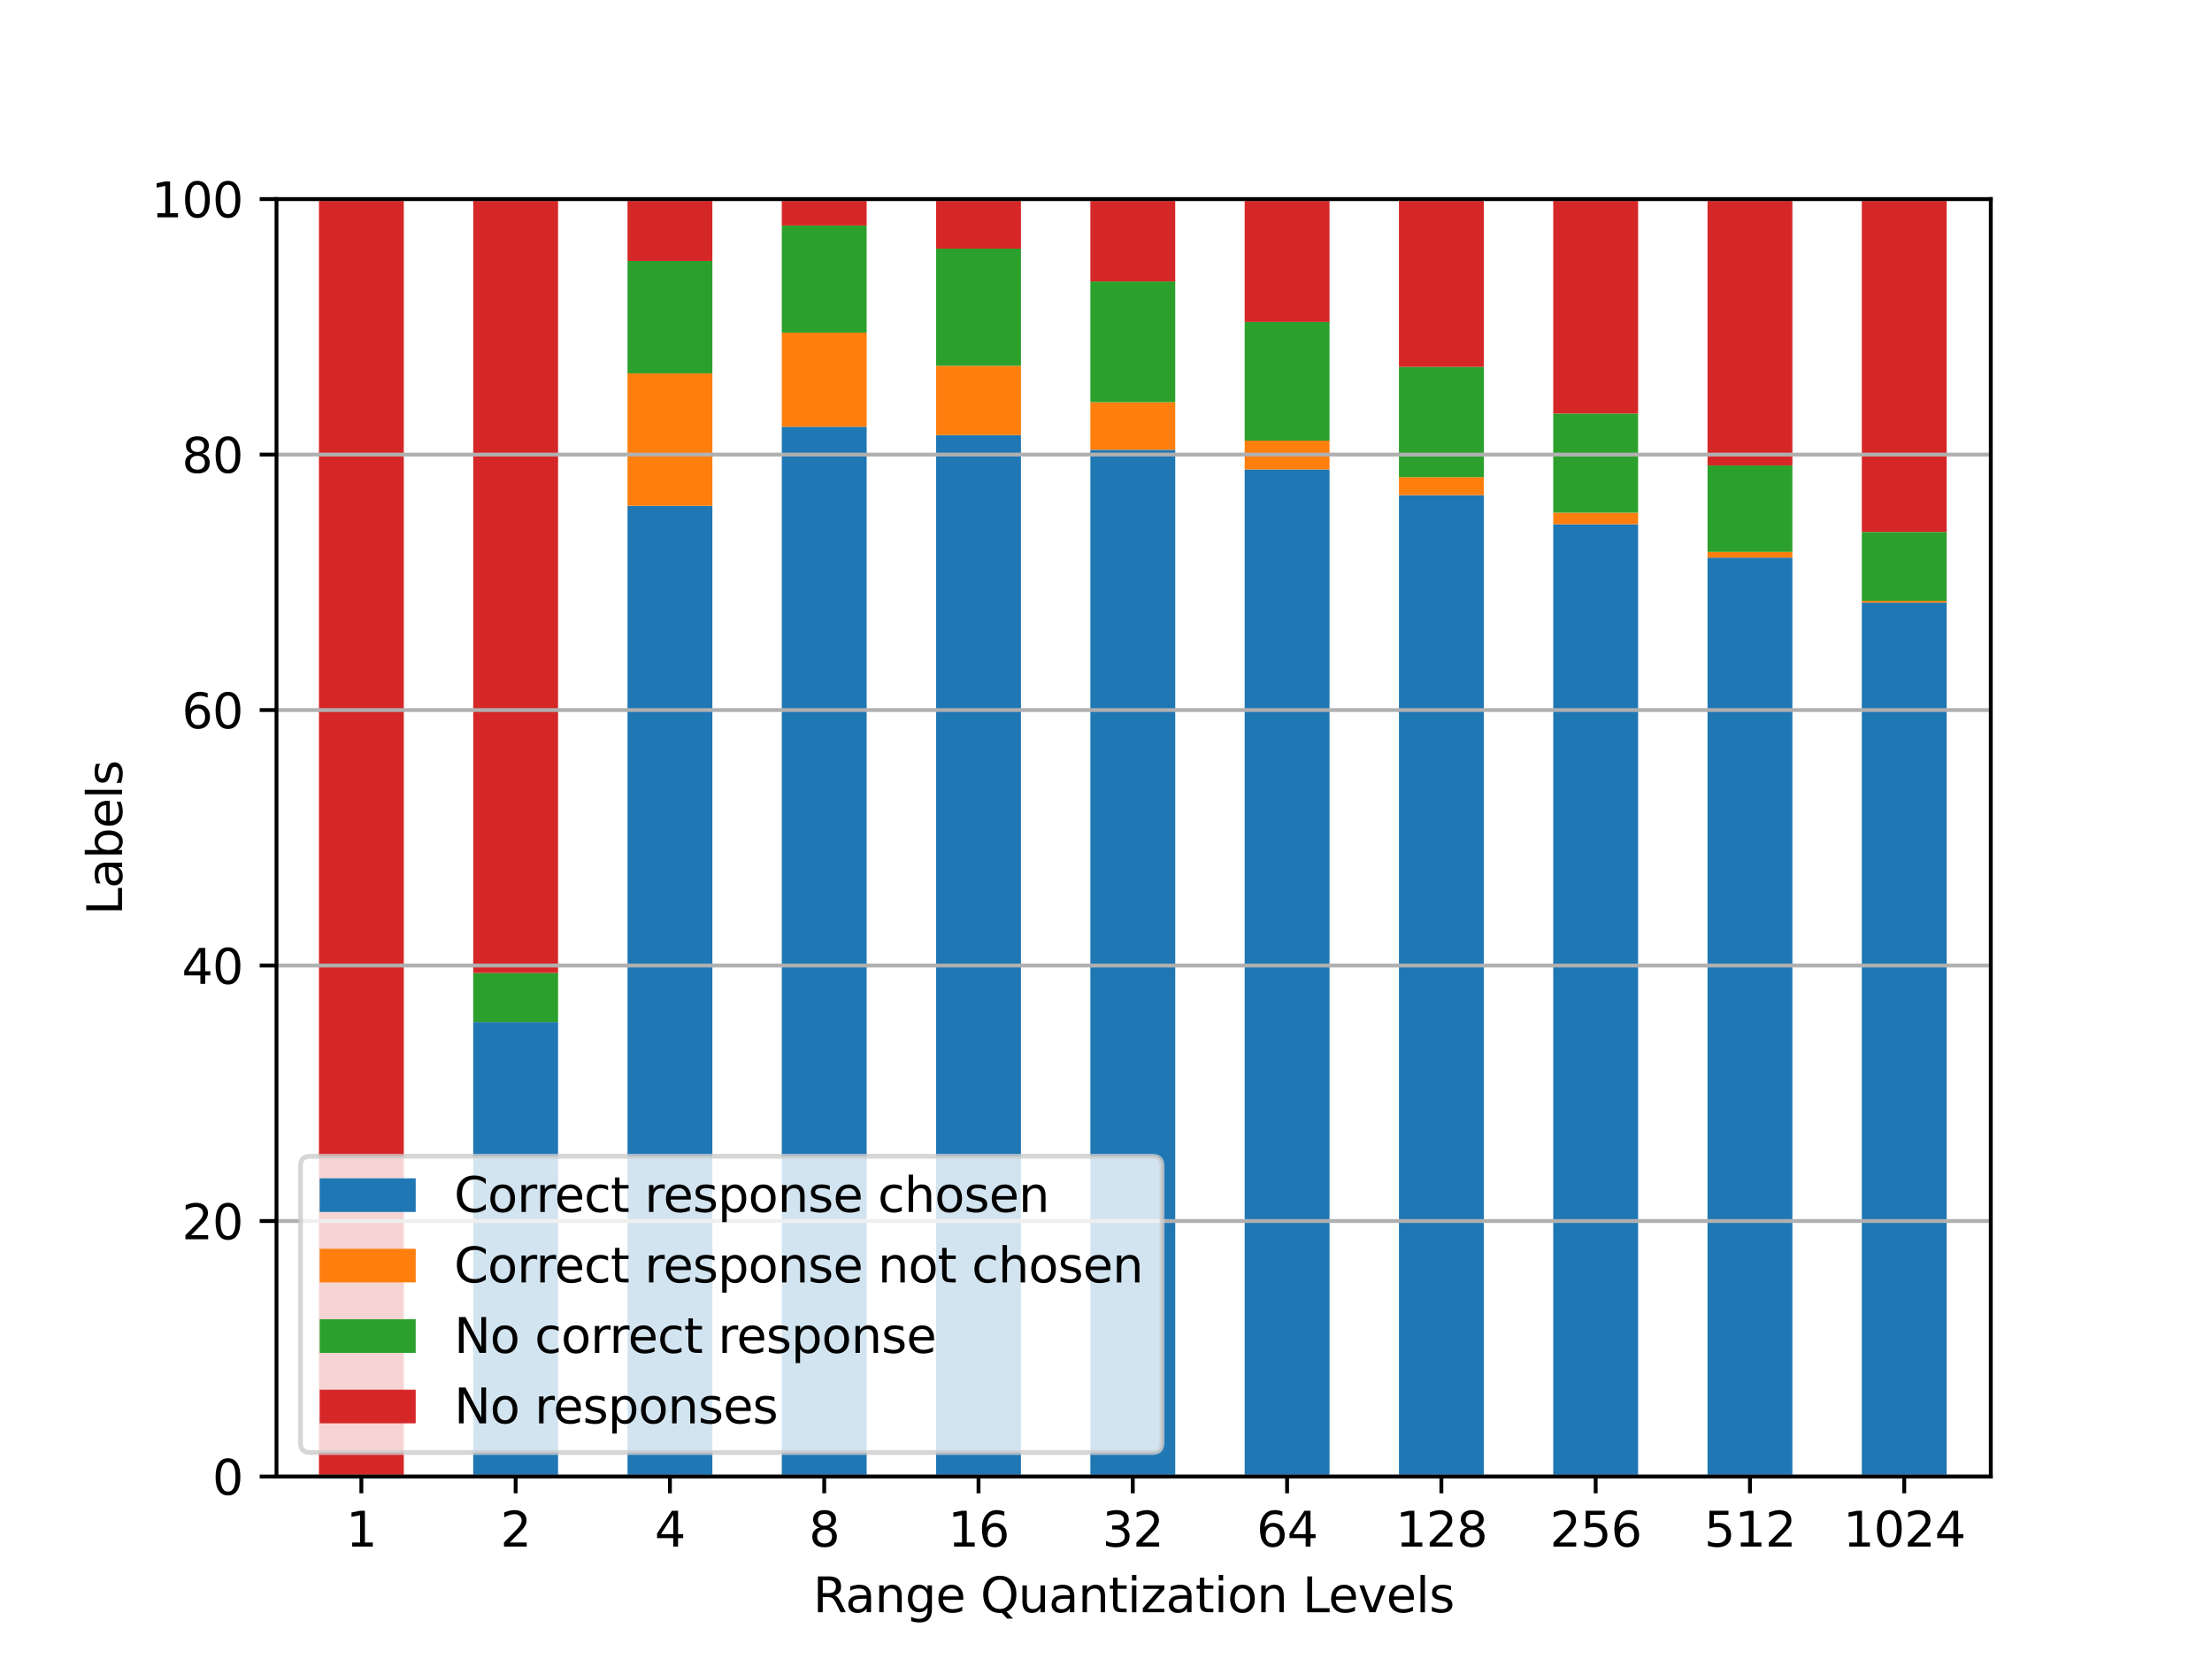 <?xml version="1.0" encoding="utf-8" standalone="no"?>
<!DOCTYPE svg PUBLIC "-//W3C//DTD SVG 1.1//EN"
  "http://www.w3.org/Graphics/SVG/1.1/DTD/svg11.dtd">
<svg xmlns:xlink="http://www.w3.org/1999/xlink" width="460.8pt" height="345.6pt" viewBox="0 0 460.8 345.6" xmlns="http://www.w3.org/2000/svg" version="1.1">
 <defs>
  <style type="text/css">*{stroke-linejoin: round; stroke-linecap: butt}</style>
 </defs>
 <g id="figure_1">
  <g id="patch_1">
   <path d="M 0 345.6 
L 460.8 345.6 
L 460.8 0 
L 0 0 
z
" style="fill: #ffffff"/>
  </g>
  <g id="axes_1">
   <g id="patch_2">
    <path d="M 57.6 307.584 
L 414.72 307.584 
L 414.72 41.472 
L 57.6 41.472 
z
" style="fill: #ffffff"/>
   </g>
   <g id="patch_3">
    <path d="M 66.439 307.584 
L 84.116 307.584 
L 84.116 307.584 
L 66.439 307.584 
z
" clip-path="url(#p91254539ba)" style="fill: #1f77b4"/>
   </g>
   <g id="patch_4">
    <path d="M 98.58 307.584 
L 116.258 307.584 
L 116.258 212.916 
L 98.58 212.916 
z
" clip-path="url(#p91254539ba)" style="fill: #1f77b4"/>
   </g>
   <g id="patch_5">
    <path d="M 130.721 307.584 
L 148.399 307.584 
L 148.399 105.377 
L 130.721 105.377 
z
" clip-path="url(#p91254539ba)" style="fill: #1f77b4"/>
   </g>
   <g id="patch_6">
    <path d="M 162.862 307.584 
L 180.54 307.584 
L 180.54 88.9 
L 162.862 88.9 
z
" clip-path="url(#p91254539ba)" style="fill: #1f77b4"/>
   </g>
   <g id="patch_7">
    <path d="M 195.003 307.584 
L 212.681 307.584 
L 212.681 90.64 
L 195.003 90.64 
z
" clip-path="url(#p91254539ba)" style="fill: #1f77b4"/>
   </g>
   <g id="patch_8">
    <path d="M 227.144 307.584 
L 244.822 307.584 
L 244.822 93.702 
L 227.144 93.702 
z
" clip-path="url(#p91254539ba)" style="fill: #1f77b4"/>
   </g>
   <g id="patch_9">
    <path d="M 259.286 307.584 
L 276.963 307.584 
L 276.963 97.797 
L 259.286 97.797 
z
" clip-path="url(#p91254539ba)" style="fill: #1f77b4"/>
   </g>
   <g id="patch_10">
    <path d="M 291.427 307.584 
L 309.104 307.584 
L 309.104 103.145 
L 291.427 103.145 
z
" clip-path="url(#p91254539ba)" style="fill: #1f77b4"/>
   </g>
   <g id="patch_11">
    <path d="M 323.568 307.584 
L 341.245 307.584 
L 341.245 109.209 
L 323.568 109.209 
z
" clip-path="url(#p91254539ba)" style="fill: #1f77b4"/>
   </g>
   <g id="patch_12">
    <path d="M 355.709 307.584 
L 373.387 307.584 
L 373.387 116.164 
L 355.709 116.164 
z
" clip-path="url(#p91254539ba)" style="fill: #1f77b4"/>
   </g>
   <g id="patch_13">
    <path d="M 387.85 307.584 
L 405.528 307.584 
L 405.528 125.545 
L 387.85 125.545 
z
" clip-path="url(#p91254539ba)" style="fill: #1f77b4"/>
   </g>
   <g id="patch_14">
    <path d="M 66.439 307.584 
L 84.116 307.584 
L 84.116 307.584 
L 66.439 307.584 
z
" clip-path="url(#p91254539ba)" style="fill: #ff7f0e"/>
   </g>
   <g id="patch_15">
    <path d="M 98.58 212.916 
L 116.258 212.916 
L 116.258 212.91 
L 98.58 212.91 
z
" clip-path="url(#p91254539ba)" style="fill: #ff7f0e"/>
   </g>
   <g id="patch_16">
    <path d="M 130.721 105.377 
L 148.399 105.377 
L 148.399 77.771 
L 130.721 77.771 
z
" clip-path="url(#p91254539ba)" style="fill: #ff7f0e"/>
   </g>
   <g id="patch_17">
    <path d="M 162.862 88.9 
L 180.54 88.9 
L 180.54 69.294 
L 162.862 69.294 
z
" clip-path="url(#p91254539ba)" style="fill: #ff7f0e"/>
   </g>
   <g id="patch_18">
    <path d="M 195.003 90.64 
L 212.681 90.64 
L 212.681 76.21 
L 195.003 76.21 
z
" clip-path="url(#p91254539ba)" style="fill: #ff7f0e"/>
   </g>
   <g id="patch_19">
    <path d="M 227.144 93.702 
L 244.822 93.702 
L 244.822 83.783 
L 227.144 83.783 
z
" clip-path="url(#p91254539ba)" style="fill: #ff7f0e"/>
   </g>
   <g id="patch_20">
    <path d="M 259.286 97.797 
L 276.963 97.797 
L 276.963 91.789 
L 259.286 91.789 
z
" clip-path="url(#p91254539ba)" style="fill: #ff7f0e"/>
   </g>
   <g id="patch_21">
    <path d="M 291.427 103.145 
L 309.104 103.145 
L 309.104 99.39 
L 291.427 99.39 
z
" clip-path="url(#p91254539ba)" style="fill: #ff7f0e"/>
   </g>
   <g id="patch_22">
    <path d="M 323.568 109.209 
L 341.245 109.209 
L 341.245 106.802 
L 323.568 106.802 
z
" clip-path="url(#p91254539ba)" style="fill: #ff7f0e"/>
   </g>
   <g id="patch_23">
    <path d="M 355.709 116.164 
L 373.387 116.164 
L 373.387 114.97 
L 355.709 114.97 
z
" clip-path="url(#p91254539ba)" style="fill: #ff7f0e"/>
   </g>
   <g id="patch_24">
    <path d="M 387.85 125.545 
L 405.528 125.545 
L 405.528 125.171 
L 387.85 125.171 
z
" clip-path="url(#p91254539ba)" style="fill: #ff7f0e"/>
   </g>
   <g id="patch_25">
    <path d="M 66.439 307.584 
L 84.116 307.584 
L 84.116 307.584 
L 66.439 307.584 
z
" clip-path="url(#p91254539ba)" style="fill: #2ca02c"/>
   </g>
   <g id="patch_26">
    <path d="M 98.58 212.91 
L 116.258 212.91 
L 116.258 202.688 
L 98.58 202.688 
z
" clip-path="url(#p91254539ba)" style="fill: #2ca02c"/>
   </g>
   <g id="patch_27">
    <path d="M 130.721 77.771 
L 148.399 77.771 
L 148.399 54.37 
L 130.721 54.37 
z
" clip-path="url(#p91254539ba)" style="fill: #2ca02c"/>
   </g>
   <g id="patch_28">
    <path d="M 162.862 69.294 
L 180.54 69.294 
L 180.54 46.984 
L 162.862 46.984 
z
" clip-path="url(#p91254539ba)" style="fill: #2ca02c"/>
   </g>
   <g id="patch_29">
    <path d="M 195.003 76.21 
L 212.681 76.21 
L 212.681 51.796 
L 195.003 51.796 
z
" clip-path="url(#p91254539ba)" style="fill: #2ca02c"/>
   </g>
   <g id="patch_30">
    <path d="M 227.144 83.783 
L 244.822 83.783 
L 244.822 58.629 
L 227.144 58.629 
z
" clip-path="url(#p91254539ba)" style="fill: #2ca02c"/>
   </g>
   <g id="patch_31">
    <path d="M 259.286 91.789 
L 276.963 91.789 
L 276.963 67.069 
L 259.286 67.069 
z
" clip-path="url(#p91254539ba)" style="fill: #2ca02c"/>
   </g>
   <g id="patch_32">
    <path d="M 291.427 99.39 
L 309.104 99.39 
L 309.104 76.426 
L 291.427 76.426 
z
" clip-path="url(#p91254539ba)" style="fill: #2ca02c"/>
   </g>
   <g id="patch_33">
    <path d="M 323.568 106.802 
L 341.245 106.802 
L 341.245 86.14 
L 323.568 86.14 
z
" clip-path="url(#p91254539ba)" style="fill: #2ca02c"/>
   </g>
   <g id="patch_34">
    <path d="M 355.709 114.97 
L 373.387 114.97 
L 373.387 96.962 
L 355.709 96.962 
z
" clip-path="url(#p91254539ba)" style="fill: #2ca02c"/>
   </g>
   <g id="patch_35">
    <path d="M 387.85 125.171 
L 405.528 125.171 
L 405.528 110.819 
L 387.85 110.819 
z
" clip-path="url(#p91254539ba)" style="fill: #2ca02c"/>
   </g>
   <g id="patch_36">
    <path d="M 66.439 307.584 
L 84.116 307.584 
L 84.116 41.472 
L 66.439 41.472 
z
" clip-path="url(#p91254539ba)" style="fill: #d62728"/>
   </g>
   <g id="patch_37">
    <path d="M 98.58 202.688 
L 116.258 202.688 
L 116.258 41.472 
L 98.58 41.472 
z
" clip-path="url(#p91254539ba)" style="fill: #d62728"/>
   </g>
   <g id="patch_38">
    <path d="M 130.721 54.37 
L 148.399 54.37 
L 148.399 41.472 
L 130.721 41.472 
z
" clip-path="url(#p91254539ba)" style="fill: #d62728"/>
   </g>
   <g id="patch_39">
    <path d="M 162.862 46.984 
L 180.54 46.984 
L 180.54 41.472 
L 162.862 41.472 
z
" clip-path="url(#p91254539ba)" style="fill: #d62728"/>
   </g>
   <g id="patch_40">
    <path d="M 195.003 51.796 
L 212.681 51.796 
L 212.681 41.472 
L 195.003 41.472 
z
" clip-path="url(#p91254539ba)" style="fill: #d62728"/>
   </g>
   <g id="patch_41">
    <path d="M 227.144 58.629 
L 244.822 58.629 
L 244.822 41.472 
L 227.144 41.472 
z
" clip-path="url(#p91254539ba)" style="fill: #d62728"/>
   </g>
   <g id="patch_42">
    <path d="M 259.286 67.069 
L 276.963 67.069 
L 276.963 41.472 
L 259.286 41.472 
z
" clip-path="url(#p91254539ba)" style="fill: #d62728"/>
   </g>
   <g id="patch_43">
    <path d="M 291.427 76.426 
L 309.104 76.426 
L 309.104 41.472 
L 291.427 41.472 
z
" clip-path="url(#p91254539ba)" style="fill: #d62728"/>
   </g>
   <g id="patch_44">
    <path d="M 323.568 86.14 
L 341.245 86.14 
L 341.245 41.472 
L 323.568 41.472 
z
" clip-path="url(#p91254539ba)" style="fill: #d62728"/>
   </g>
   <g id="patch_45">
    <path d="M 355.709 96.962 
L 373.387 96.962 
L 373.387 41.472 
L 355.709 41.472 
z
" clip-path="url(#p91254539ba)" style="fill: #d62728"/>
   </g>
   <g id="patch_46">
    <path d="M 387.85 110.819 
L 405.528 110.819 
L 405.528 41.472 
L 387.85 41.472 
z
" clip-path="url(#p91254539ba)" style="fill: #d62728"/>
   </g>
   <g id="matplotlib.axis_1">
    <g id="xtick_1">
     <g id="line2d_1">
      <defs>
       <path id="m6803aa48b3" d="M 0 0 
L 0 3.5 
" style="stroke: #000000; stroke-width: 0.8"/>
      </defs>
      <g>
       <use xlink:href="#m6803aa48b3" x="75.278" y="307.584" style="stroke: #000000; stroke-width: 0.8"/>
      </g>
     </g>
     <g id="text_1">
      <!-- 1 -->
      <g transform="translate(72.096 322.182)scale(0.1 -0.1)">
       <defs>
        <path id="DejaVuSans-31" d="M 794 531 
L 1825 531 
L 1825 4091 
L 703 3866 
L 703 4441 
L 1819 4666 
L 2450 4666 
L 2450 531 
L 3481 531 
L 3481 0 
L 794 0 
L 794 531 
z
" transform="scale(0.016)"/>
       </defs>
       <use xlink:href="#DejaVuSans-31"/>
      </g>
     </g>
    </g>
    <g id="xtick_2">
     <g id="line2d_2">
      <g>
       <use xlink:href="#m6803aa48b3" x="107.419" y="307.584" style="stroke: #000000; stroke-width: 0.8"/>
      </g>
     </g>
     <g id="text_2">
      <!-- 2 -->
      <g transform="translate(104.237 322.182)scale(0.1 -0.1)">
       <defs>
        <path id="DejaVuSans-32" d="M 1228 531 
L 3431 531 
L 3431 0 
L 469 0 
L 469 531 
Q 828 903 1448 1529 
Q 2069 2156 2228 2338 
Q 2531 2678 2651 2914 
Q 2772 3150 2772 3378 
Q 2772 3750 2511 3984 
Q 2250 4219 1831 4219 
Q 1534 4219 1204 4116 
Q 875 4013 500 3803 
L 500 4441 
Q 881 4594 1212 4672 
Q 1544 4750 1819 4750 
Q 2544 4750 2975 4387 
Q 3406 4025 3406 3419 
Q 3406 3131 3298 2873 
Q 3191 2616 2906 2266 
Q 2828 2175 2409 1742 
Q 1991 1309 1228 531 
z
" transform="scale(0.016)"/>
       </defs>
       <use xlink:href="#DejaVuSans-32"/>
      </g>
     </g>
    </g>
    <g id="xtick_3">
     <g id="line2d_3">
      <g>
       <use xlink:href="#m6803aa48b3" x="139.56" y="307.584" style="stroke: #000000; stroke-width: 0.8"/>
      </g>
     </g>
     <g id="text_3">
      <!-- 4 -->
      <g transform="translate(136.379 322.182)scale(0.1 -0.1)">
       <defs>
        <path id="DejaVuSans-34" d="M 2419 4116 
L 825 1625 
L 2419 1625 
L 2419 4116 
z
M 2253 4666 
L 3047 4666 
L 3047 1625 
L 3713 1625 
L 3713 1100 
L 3047 1100 
L 3047 0 
L 2419 0 
L 2419 1100 
L 313 1100 
L 313 1709 
L 2253 4666 
z
" transform="scale(0.016)"/>
       </defs>
       <use xlink:href="#DejaVuSans-34"/>
      </g>
     </g>
    </g>
    <g id="xtick_4">
     <g id="line2d_4">
      <g>
       <use xlink:href="#m6803aa48b3" x="171.701" y="307.584" style="stroke: #000000; stroke-width: 0.8"/>
      </g>
     </g>
     <g id="text_4">
      <!-- 8 -->
      <g transform="translate(168.52 322.182)scale(0.1 -0.1)">
       <defs>
        <path id="DejaVuSans-38" d="M 2034 2216 
Q 1584 2216 1326 1975 
Q 1069 1734 1069 1313 
Q 1069 891 1326 650 
Q 1584 409 2034 409 
Q 2484 409 2743 651 
Q 3003 894 3003 1313 
Q 3003 1734 2745 1975 
Q 2488 2216 2034 2216 
z
M 1403 2484 
Q 997 2584 770 2862 
Q 544 3141 544 3541 
Q 544 4100 942 4425 
Q 1341 4750 2034 4750 
Q 2731 4750 3128 4425 
Q 3525 4100 3525 3541 
Q 3525 3141 3298 2862 
Q 3072 2584 2669 2484 
Q 3125 2378 3379 2068 
Q 3634 1759 3634 1313 
Q 3634 634 3220 271 
Q 2806 -91 2034 -91 
Q 1263 -91 848 271 
Q 434 634 434 1313 
Q 434 1759 690 2068 
Q 947 2378 1403 2484 
z
M 1172 3481 
Q 1172 3119 1398 2916 
Q 1625 2713 2034 2713 
Q 2441 2713 2670 2916 
Q 2900 3119 2900 3481 
Q 2900 3844 2670 4047 
Q 2441 4250 2034 4250 
Q 1625 4250 1398 4047 
Q 1172 3844 1172 3481 
z
" transform="scale(0.016)"/>
       </defs>
       <use xlink:href="#DejaVuSans-38"/>
      </g>
     </g>
    </g>
    <g id="xtick_5">
     <g id="line2d_5">
      <g>
       <use xlink:href="#m6803aa48b3" x="203.842" y="307.584" style="stroke: #000000; stroke-width: 0.8"/>
      </g>
     </g>
     <g id="text_5">
      <!-- 16 -->
      <g transform="translate(197.48 322.182)scale(0.1 -0.1)">
       <defs>
        <path id="DejaVuSans-36" d="M 2113 2584 
Q 1688 2584 1439 2293 
Q 1191 2003 1191 1497 
Q 1191 994 1439 701 
Q 1688 409 2113 409 
Q 2538 409 2786 701 
Q 3034 994 3034 1497 
Q 3034 2003 2786 2293 
Q 2538 2584 2113 2584 
z
M 3366 4563 
L 3366 3988 
Q 3128 4100 2886 4159 
Q 2644 4219 2406 4219 
Q 1781 4219 1451 3797 
Q 1122 3375 1075 2522 
Q 1259 2794 1537 2939 
Q 1816 3084 2150 3084 
Q 2853 3084 3261 2657 
Q 3669 2231 3669 1497 
Q 3669 778 3244 343 
Q 2819 -91 2113 -91 
Q 1303 -91 875 529 
Q 447 1150 447 2328 
Q 447 3434 972 4092 
Q 1497 4750 2381 4750 
Q 2619 4750 2861 4703 
Q 3103 4656 3366 4563 
z
" transform="scale(0.016)"/>
       </defs>
       <use xlink:href="#DejaVuSans-31"/>
       <use xlink:href="#DejaVuSans-36" x="63.623"/>
      </g>
     </g>
    </g>
    <g id="xtick_6">
     <g id="line2d_6">
      <g>
       <use xlink:href="#m6803aa48b3" x="235.983" y="307.584" style="stroke: #000000; stroke-width: 0.8"/>
      </g>
     </g>
     <g id="text_6">
      <!-- 32 -->
      <g transform="translate(229.621 322.182)scale(0.1 -0.1)">
       <defs>
        <path id="DejaVuSans-33" d="M 2597 2516 
Q 3050 2419 3304 2112 
Q 3559 1806 3559 1356 
Q 3559 666 3084 287 
Q 2609 -91 1734 -91 
Q 1441 -91 1130 -33 
Q 819 25 488 141 
L 488 750 
Q 750 597 1062 519 
Q 1375 441 1716 441 
Q 2309 441 2620 675 
Q 2931 909 2931 1356 
Q 2931 1769 2642 2001 
Q 2353 2234 1838 2234 
L 1294 2234 
L 1294 2753 
L 1863 2753 
Q 2328 2753 2575 2939 
Q 2822 3125 2822 3475 
Q 2822 3834 2567 4026 
Q 2313 4219 1838 4219 
Q 1578 4219 1281 4162 
Q 984 4106 628 3988 
L 628 4550 
Q 988 4650 1302 4700 
Q 1616 4750 1894 4750 
Q 2613 4750 3031 4423 
Q 3450 4097 3450 3541 
Q 3450 3153 3228 2886 
Q 3006 2619 2597 2516 
z
" transform="scale(0.016)"/>
       </defs>
       <use xlink:href="#DejaVuSans-33"/>
       <use xlink:href="#DejaVuSans-32" x="63.623"/>
      </g>
     </g>
    </g>
    <g id="xtick_7">
     <g id="line2d_7">
      <g>
       <use xlink:href="#m6803aa48b3" x="268.124" y="307.584" style="stroke: #000000; stroke-width: 0.8"/>
      </g>
     </g>
     <g id="text_7">
      <!-- 64 -->
      <g transform="translate(261.762 322.182)scale(0.1 -0.1)">
       <use xlink:href="#DejaVuSans-36"/>
       <use xlink:href="#DejaVuSans-34" x="63.623"/>
      </g>
     </g>
    </g>
    <g id="xtick_8">
     <g id="line2d_8">
      <g>
       <use xlink:href="#m6803aa48b3" x="300.265" y="307.584" style="stroke: #000000; stroke-width: 0.8"/>
      </g>
     </g>
     <g id="text_8">
      <!-- 128 -->
      <g transform="translate(290.722 322.182)scale(0.1 -0.1)">
       <use xlink:href="#DejaVuSans-31"/>
       <use xlink:href="#DejaVuSans-32" x="63.623"/>
       <use xlink:href="#DejaVuSans-38" x="127.246"/>
      </g>
     </g>
    </g>
    <g id="xtick_9">
     <g id="line2d_9">
      <g>
       <use xlink:href="#m6803aa48b3" x="332.407" y="307.584" style="stroke: #000000; stroke-width: 0.8"/>
      </g>
     </g>
     <g id="text_9">
      <!-- 256 -->
      <g transform="translate(322.863 322.182)scale(0.1 -0.1)">
       <defs>
        <path id="DejaVuSans-35" d="M 691 4666 
L 3169 4666 
L 3169 4134 
L 1269 4134 
L 1269 2991 
Q 1406 3038 1543 3061 
Q 1681 3084 1819 3084 
Q 2600 3084 3056 2656 
Q 3513 2228 3513 1497 
Q 3513 744 3044 326 
Q 2575 -91 1722 -91 
Q 1428 -91 1123 -41 
Q 819 9 494 109 
L 494 744 
Q 775 591 1075 516 
Q 1375 441 1709 441 
Q 2250 441 2565 725 
Q 2881 1009 2881 1497 
Q 2881 1984 2565 2268 
Q 2250 2553 1709 2553 
Q 1456 2553 1204 2497 
Q 953 2441 691 2322 
L 691 4666 
z
" transform="scale(0.016)"/>
       </defs>
       <use xlink:href="#DejaVuSans-32"/>
       <use xlink:href="#DejaVuSans-35" x="63.623"/>
       <use xlink:href="#DejaVuSans-36" x="127.246"/>
      </g>
     </g>
    </g>
    <g id="xtick_10">
     <g id="line2d_10">
      <g>
       <use xlink:href="#m6803aa48b3" x="364.548" y="307.584" style="stroke: #000000; stroke-width: 0.8"/>
      </g>
     </g>
     <g id="text_10">
      <!-- 512 -->
      <g transform="translate(355.004 322.182)scale(0.1 -0.1)">
       <use xlink:href="#DejaVuSans-35"/>
       <use xlink:href="#DejaVuSans-31" x="63.623"/>
       <use xlink:href="#DejaVuSans-32" x="127.246"/>
      </g>
     </g>
    </g>
    <g id="xtick_11">
     <g id="line2d_11">
      <g>
       <use xlink:href="#m6803aa48b3" x="396.689" y="307.584" style="stroke: #000000; stroke-width: 0.8"/>
      </g>
     </g>
     <g id="text_11">
      <!-- 1024 -->
      <g transform="translate(383.964 322.182)scale(0.1 -0.1)">
       <defs>
        <path id="DejaVuSans-30" d="M 2034 4250 
Q 1547 4250 1301 3770 
Q 1056 3291 1056 2328 
Q 1056 1369 1301 889 
Q 1547 409 2034 409 
Q 2525 409 2770 889 
Q 3016 1369 3016 2328 
Q 3016 3291 2770 3770 
Q 2525 4250 2034 4250 
z
M 2034 4750 
Q 2819 4750 3233 4129 
Q 3647 3509 3647 2328 
Q 3647 1150 3233 529 
Q 2819 -91 2034 -91 
Q 1250 -91 836 529 
Q 422 1150 422 2328 
Q 422 3509 836 4129 
Q 1250 4750 2034 4750 
z
" transform="scale(0.016)"/>
       </defs>
       <use xlink:href="#DejaVuSans-31"/>
       <use xlink:href="#DejaVuSans-30" x="63.623"/>
       <use xlink:href="#DejaVuSans-32" x="127.246"/>
       <use xlink:href="#DejaVuSans-34" x="190.869"/>
      </g>
     </g>
    </g>
    <g id="text_12">
     <!-- Range Quantization Levels -->
     <g transform="translate(169.38 335.861)scale(0.1 -0.1)">
      <defs>
       <path id="DejaVuSans-52" d="M 2841 2188 
Q 3044 2119 3236 1894 
Q 3428 1669 3622 1275 
L 4263 0 
L 3584 0 
L 2988 1197 
Q 2756 1666 2539 1819 
Q 2322 1972 1947 1972 
L 1259 1972 
L 1259 0 
L 628 0 
L 628 4666 
L 2053 4666 
Q 2853 4666 3247 4331 
Q 3641 3997 3641 3322 
Q 3641 2881 3436 2590 
Q 3231 2300 2841 2188 
z
M 1259 4147 
L 1259 2491 
L 2053 2491 
Q 2509 2491 2742 2702 
Q 2975 2913 2975 3322 
Q 2975 3731 2742 3939 
Q 2509 4147 2053 4147 
L 1259 4147 
z
" transform="scale(0.016)"/>
       <path id="DejaVuSans-61" d="M 2194 1759 
Q 1497 1759 1228 1600 
Q 959 1441 959 1056 
Q 959 750 1161 570 
Q 1363 391 1709 391 
Q 2188 391 2477 730 
Q 2766 1069 2766 1631 
L 2766 1759 
L 2194 1759 
z
M 3341 1997 
L 3341 0 
L 2766 0 
L 2766 531 
Q 2569 213 2275 61 
Q 1981 -91 1556 -91 
Q 1019 -91 701 211 
Q 384 513 384 1019 
Q 384 1609 779 1909 
Q 1175 2209 1959 2209 
L 2766 2209 
L 2766 2266 
Q 2766 2663 2505 2880 
Q 2244 3097 1772 3097 
Q 1472 3097 1187 3025 
Q 903 2953 641 2809 
L 641 3341 
Q 956 3463 1253 3523 
Q 1550 3584 1831 3584 
Q 2591 3584 2966 3190 
Q 3341 2797 3341 1997 
z
" transform="scale(0.016)"/>
       <path id="DejaVuSans-6e" d="M 3513 2113 
L 3513 0 
L 2938 0 
L 2938 2094 
Q 2938 2591 2744 2837 
Q 2550 3084 2163 3084 
Q 1697 3084 1428 2787 
Q 1159 2491 1159 1978 
L 1159 0 
L 581 0 
L 581 3500 
L 1159 3500 
L 1159 2956 
Q 1366 3272 1645 3428 
Q 1925 3584 2291 3584 
Q 2894 3584 3203 3211 
Q 3513 2838 3513 2113 
z
" transform="scale(0.016)"/>
       <path id="DejaVuSans-67" d="M 2906 1791 
Q 2906 2416 2648 2759 
Q 2391 3103 1925 3103 
Q 1463 3103 1205 2759 
Q 947 2416 947 1791 
Q 947 1169 1205 825 
Q 1463 481 1925 481 
Q 2391 481 2648 825 
Q 2906 1169 2906 1791 
z
M 3481 434 
Q 3481 -459 3084 -895 
Q 2688 -1331 1869 -1331 
Q 1566 -1331 1297 -1286 
Q 1028 -1241 775 -1147 
L 775 -588 
Q 1028 -725 1275 -790 
Q 1522 -856 1778 -856 
Q 2344 -856 2625 -561 
Q 2906 -266 2906 331 
L 2906 616 
Q 2728 306 2450 153 
Q 2172 0 1784 0 
Q 1141 0 747 490 
Q 353 981 353 1791 
Q 353 2603 747 3093 
Q 1141 3584 1784 3584 
Q 2172 3584 2450 3431 
Q 2728 3278 2906 2969 
L 2906 3500 
L 3481 3500 
L 3481 434 
z
" transform="scale(0.016)"/>
       <path id="DejaVuSans-65" d="M 3597 1894 
L 3597 1613 
L 953 1613 
Q 991 1019 1311 708 
Q 1631 397 2203 397 
Q 2534 397 2845 478 
Q 3156 559 3463 722 
L 3463 178 
Q 3153 47 2828 -22 
Q 2503 -91 2169 -91 
Q 1331 -91 842 396 
Q 353 884 353 1716 
Q 353 2575 817 3079 
Q 1281 3584 2069 3584 
Q 2775 3584 3186 3129 
Q 3597 2675 3597 1894 
z
M 3022 2063 
Q 3016 2534 2758 2815 
Q 2500 3097 2075 3097 
Q 1594 3097 1305 2825 
Q 1016 2553 972 2059 
L 3022 2063 
z
" transform="scale(0.016)"/>
       <path id="DejaVuSans-20" transform="scale(0.016)"/>
       <path id="DejaVuSans-51" d="M 2522 4238 
Q 1834 4238 1429 3725 
Q 1025 3213 1025 2328 
Q 1025 1447 1429 934 
Q 1834 422 2522 422 
Q 3209 422 3611 934 
Q 4013 1447 4013 2328 
Q 4013 3213 3611 3725 
Q 3209 4238 2522 4238 
z
M 3406 84 
L 4238 -825 
L 3475 -825 
L 2784 -78 
Q 2681 -84 2626 -87 
Q 2572 -91 2522 -91 
Q 1538 -91 948 567 
Q 359 1225 359 2328 
Q 359 3434 948 4092 
Q 1538 4750 2522 4750 
Q 3503 4750 4090 4092 
Q 4678 3434 4678 2328 
Q 4678 1516 4351 937 
Q 4025 359 3406 84 
z
" transform="scale(0.016)"/>
       <path id="DejaVuSans-75" d="M 544 1381 
L 544 3500 
L 1119 3500 
L 1119 1403 
Q 1119 906 1312 657 
Q 1506 409 1894 409 
Q 2359 409 2629 706 
Q 2900 1003 2900 1516 
L 2900 3500 
L 3475 3500 
L 3475 0 
L 2900 0 
L 2900 538 
Q 2691 219 2414 64 
Q 2138 -91 1772 -91 
Q 1169 -91 856 284 
Q 544 659 544 1381 
z
M 1991 3584 
L 1991 3584 
z
" transform="scale(0.016)"/>
       <path id="DejaVuSans-74" d="M 1172 4494 
L 1172 3500 
L 2356 3500 
L 2356 3053 
L 1172 3053 
L 1172 1153 
Q 1172 725 1289 603 
Q 1406 481 1766 481 
L 2356 481 
L 2356 0 
L 1766 0 
Q 1100 0 847 248 
Q 594 497 594 1153 
L 594 3053 
L 172 3053 
L 172 3500 
L 594 3500 
L 594 4494 
L 1172 4494 
z
" transform="scale(0.016)"/>
       <path id="DejaVuSans-69" d="M 603 3500 
L 1178 3500 
L 1178 0 
L 603 0 
L 603 3500 
z
M 603 4863 
L 1178 4863 
L 1178 4134 
L 603 4134 
L 603 4863 
z
" transform="scale(0.016)"/>
       <path id="DejaVuSans-7a" d="M 353 3500 
L 3084 3500 
L 3084 2975 
L 922 459 
L 3084 459 
L 3084 0 
L 275 0 
L 275 525 
L 2438 3041 
L 353 3041 
L 353 3500 
z
" transform="scale(0.016)"/>
       <path id="DejaVuSans-6f" d="M 1959 3097 
Q 1497 3097 1228 2736 
Q 959 2375 959 1747 
Q 959 1119 1226 758 
Q 1494 397 1959 397 
Q 2419 397 2687 759 
Q 2956 1122 2956 1747 
Q 2956 2369 2687 2733 
Q 2419 3097 1959 3097 
z
M 1959 3584 
Q 2709 3584 3137 3096 
Q 3566 2609 3566 1747 
Q 3566 888 3137 398 
Q 2709 -91 1959 -91 
Q 1206 -91 779 398 
Q 353 888 353 1747 
Q 353 2609 779 3096 
Q 1206 3584 1959 3584 
z
" transform="scale(0.016)"/>
       <path id="DejaVuSans-4c" d="M 628 4666 
L 1259 4666 
L 1259 531 
L 3531 531 
L 3531 0 
L 628 0 
L 628 4666 
z
" transform="scale(0.016)"/>
       <path id="DejaVuSans-76" d="M 191 3500 
L 800 3500 
L 1894 563 
L 2988 3500 
L 3597 3500 
L 2284 0 
L 1503 0 
L 191 3500 
z
" transform="scale(0.016)"/>
       <path id="DejaVuSans-6c" d="M 603 4863 
L 1178 4863 
L 1178 0 
L 603 0 
L 603 4863 
z
" transform="scale(0.016)"/>
       <path id="DejaVuSans-73" d="M 2834 3397 
L 2834 2853 
Q 2591 2978 2328 3040 
Q 2066 3103 1784 3103 
Q 1356 3103 1142 2972 
Q 928 2841 928 2578 
Q 928 2378 1081 2264 
Q 1234 2150 1697 2047 
L 1894 2003 
Q 2506 1872 2764 1633 
Q 3022 1394 3022 966 
Q 3022 478 2636 193 
Q 2250 -91 1575 -91 
Q 1294 -91 989 -36 
Q 684 19 347 128 
L 347 722 
Q 666 556 975 473 
Q 1284 391 1588 391 
Q 1994 391 2212 530 
Q 2431 669 2431 922 
Q 2431 1156 2273 1281 
Q 2116 1406 1581 1522 
L 1381 1569 
Q 847 1681 609 1914 
Q 372 2147 372 2553 
Q 372 3047 722 3315 
Q 1072 3584 1716 3584 
Q 2034 3584 2315 3537 
Q 2597 3491 2834 3397 
z
" transform="scale(0.016)"/>
      </defs>
      <use xlink:href="#DejaVuSans-52"/>
      <use xlink:href="#DejaVuSans-61" x="67.232"/>
      <use xlink:href="#DejaVuSans-6e" x="128.512"/>
      <use xlink:href="#DejaVuSans-67" x="191.891"/>
      <use xlink:href="#DejaVuSans-65" x="255.367"/>
      <use xlink:href="#DejaVuSans-20" x="316.891"/>
      <use xlink:href="#DejaVuSans-51" x="348.678"/>
      <use xlink:href="#DejaVuSans-75" x="427.389"/>
      <use xlink:href="#DejaVuSans-61" x="490.768"/>
      <use xlink:href="#DejaVuSans-6e" x="552.047"/>
      <use xlink:href="#DejaVuSans-74" x="615.426"/>
      <use xlink:href="#DejaVuSans-69" x="654.635"/>
      <use xlink:href="#DejaVuSans-7a" x="682.418"/>
      <use xlink:href="#DejaVuSans-61" x="734.908"/>
      <use xlink:href="#DejaVuSans-74" x="796.188"/>
      <use xlink:href="#DejaVuSans-69" x="835.396"/>
      <use xlink:href="#DejaVuSans-6f" x="863.18"/>
      <use xlink:href="#DejaVuSans-6e" x="924.361"/>
      <use xlink:href="#DejaVuSans-20" x="987.74"/>
      <use xlink:href="#DejaVuSans-4c" x="1019.527"/>
      <use xlink:href="#DejaVuSans-65" x="1073.49"/>
      <use xlink:href="#DejaVuSans-76" x="1135.014"/>
      <use xlink:href="#DejaVuSans-65" x="1194.193"/>
      <use xlink:href="#DejaVuSans-6c" x="1255.717"/>
      <use xlink:href="#DejaVuSans-73" x="1283.5"/>
     </g>
    </g>
   </g>
   <g id="matplotlib.axis_2">
    <g id="ytick_1">
     <g id="line2d_12">
      <path d="M 57.6 307.584 
L 414.72 307.584 
" clip-path="url(#p91254539ba)" style="fill: none; stroke: #b0b0b0; stroke-width: 0.8; stroke-linecap: square"/>
     </g>
     <g id="line2d_13">
      <defs>
       <path id="me8292c756c" d="M 0 0 
L -3.5 0 
" style="stroke: #000000; stroke-width: 0.8"/>
      </defs>
      <g>
       <use xlink:href="#me8292c756c" x="57.6" y="307.584" style="stroke: #000000; stroke-width: 0.8"/>
      </g>
     </g>
     <g id="text_13">
      <!-- 0 -->
      <g transform="translate(44.237 311.383)scale(0.1 -0.1)">
       <use xlink:href="#DejaVuSans-30"/>
      </g>
     </g>
    </g>
    <g id="ytick_2">
     <g id="line2d_14">
      <path d="M 57.6 254.362 
L 414.72 254.362 
" clip-path="url(#p91254539ba)" style="fill: none; stroke: #b0b0b0; stroke-width: 0.8; stroke-linecap: square"/>
     </g>
     <g id="line2d_15">
      <g>
       <use xlink:href="#me8292c756c" x="57.6" y="254.362" style="stroke: #000000; stroke-width: 0.8"/>
      </g>
     </g>
     <g id="text_14">
      <!-- 20 -->
      <g transform="translate(37.875 258.161)scale(0.1 -0.1)">
       <use xlink:href="#DejaVuSans-32"/>
       <use xlink:href="#DejaVuSans-30" x="63.623"/>
      </g>
     </g>
    </g>
    <g id="ytick_3">
     <g id="line2d_16">
      <path d="M 57.6 201.139 
L 414.72 201.139 
" clip-path="url(#p91254539ba)" style="fill: none; stroke: #b0b0b0; stroke-width: 0.8; stroke-linecap: square"/>
     </g>
     <g id="line2d_17">
      <g>
       <use xlink:href="#me8292c756c" x="57.6" y="201.139" style="stroke: #000000; stroke-width: 0.8"/>
      </g>
     </g>
     <g id="text_15">
      <!-- 40 -->
      <g transform="translate(37.875 204.938)scale(0.1 -0.1)">
       <use xlink:href="#DejaVuSans-34"/>
       <use xlink:href="#DejaVuSans-30" x="63.623"/>
      </g>
     </g>
    </g>
    <g id="ytick_4">
     <g id="line2d_18">
      <path d="M 57.6 147.917 
L 414.72 147.917 
" clip-path="url(#p91254539ba)" style="fill: none; stroke: #b0b0b0; stroke-width: 0.8; stroke-linecap: square"/>
     </g>
     <g id="line2d_19">
      <g>
       <use xlink:href="#me8292c756c" x="57.6" y="147.917" style="stroke: #000000; stroke-width: 0.8"/>
      </g>
     </g>
     <g id="text_16">
      <!-- 60 -->
      <g transform="translate(37.875 151.716)scale(0.1 -0.1)">
       <use xlink:href="#DejaVuSans-36"/>
       <use xlink:href="#DejaVuSans-30" x="63.623"/>
      </g>
     </g>
    </g>
    <g id="ytick_5">
     <g id="line2d_20">
      <path d="M 57.6 94.694 
L 414.72 94.694 
" clip-path="url(#p91254539ba)" style="fill: none; stroke: #b0b0b0; stroke-width: 0.8; stroke-linecap: square"/>
     </g>
     <g id="line2d_21">
      <g>
       <use xlink:href="#me8292c756c" x="57.6" y="94.694" style="stroke: #000000; stroke-width: 0.8"/>
      </g>
     </g>
     <g id="text_17">
      <!-- 80 -->
      <g transform="translate(37.875 98.494)scale(0.1 -0.1)">
       <use xlink:href="#DejaVuSans-38"/>
       <use xlink:href="#DejaVuSans-30" x="63.623"/>
      </g>
     </g>
    </g>
    <g id="ytick_6">
     <g id="line2d_22">
      <path d="M 57.6 41.472 
L 414.72 41.472 
" clip-path="url(#p91254539ba)" style="fill: none; stroke: #b0b0b0; stroke-width: 0.8; stroke-linecap: square"/>
     </g>
     <g id="line2d_23">
      <g>
       <use xlink:href="#me8292c756c" x="57.6" y="41.472" style="stroke: #000000; stroke-width: 0.8"/>
      </g>
     </g>
     <g id="text_18">
      <!-- 100 -->
      <g transform="translate(31.512 45.271)scale(0.1 -0.1)">
       <use xlink:href="#DejaVuSans-31"/>
       <use xlink:href="#DejaVuSans-30" x="63.623"/>
       <use xlink:href="#DejaVuSans-30" x="127.246"/>
      </g>
     </g>
    </g>
    <g id="text_19">
     <!-- Labels -->
     <g transform="translate(25.433 190.623)rotate(-90)scale(0.1 -0.1)">
      <defs>
       <path id="DejaVuSans-62" d="M 3116 1747 
Q 3116 2381 2855 2742 
Q 2594 3103 2138 3103 
Q 1681 3103 1420 2742 
Q 1159 2381 1159 1747 
Q 1159 1113 1420 752 
Q 1681 391 2138 391 
Q 2594 391 2855 752 
Q 3116 1113 3116 1747 
z
M 1159 2969 
Q 1341 3281 1617 3432 
Q 1894 3584 2278 3584 
Q 2916 3584 3314 3078 
Q 3713 2572 3713 1747 
Q 3713 922 3314 415 
Q 2916 -91 2278 -91 
Q 1894 -91 1617 61 
Q 1341 213 1159 525 
L 1159 0 
L 581 0 
L 581 4863 
L 1159 4863 
L 1159 2969 
z
" transform="scale(0.016)"/>
      </defs>
      <use xlink:href="#DejaVuSans-4c"/>
      <use xlink:href="#DejaVuSans-61" x="55.713"/>
      <use xlink:href="#DejaVuSans-62" x="116.992"/>
      <use xlink:href="#DejaVuSans-65" x="180.469"/>
      <use xlink:href="#DejaVuSans-6c" x="241.992"/>
      <use xlink:href="#DejaVuSans-73" x="269.775"/>
     </g>
    </g>
   </g>
   <g id="patch_47">
    <path d="M 57.6 307.584 
L 57.6 41.472 
" style="fill: none; stroke: #000000; stroke-width: 0.8; stroke-linejoin: miter; stroke-linecap: square"/>
   </g>
   <g id="patch_48">
    <path d="M 414.72 307.584 
L 414.72 41.472 
" style="fill: none; stroke: #000000; stroke-width: 0.8; stroke-linejoin: miter; stroke-linecap: square"/>
   </g>
   <g id="patch_49">
    <path d="M 57.6 307.584 
L 414.72 307.584 
" style="fill: none; stroke: #000000; stroke-width: 0.8; stroke-linejoin: miter; stroke-linecap: square"/>
   </g>
   <g id="patch_50">
    <path d="M 57.6 41.472 
L 414.72 41.472 
" style="fill: none; stroke: #000000; stroke-width: 0.8; stroke-linejoin: miter; stroke-linecap: square"/>
   </g>
   <g id="legend_1">
    <g id="patch_51">
     <path d="M 64.6 302.584 
L 240.077 302.584 
Q 242.077 302.584 242.077 300.584 
L 242.077 242.871 
Q 242.077 240.871 240.077 240.871 
L 64.6 240.871 
Q 62.6 240.871 62.6 242.871 
L 62.6 300.584 
Q 62.6 302.584 64.6 302.584 
z
" style="fill: #ffffff; opacity: 0.8; stroke: #cccccc; stroke-linejoin: miter"/>
    </g>
    <g id="patch_52">
     <path d="M 66.6 252.47 
L 86.6 252.47 
L 86.6 245.47 
L 66.6 245.47 
z
" style="fill: #1f77b4"/>
    </g>
    <g id="text_20">
     <!-- Correct response chosen -->
     <g transform="translate(94.6 252.47)scale(0.1 -0.1)">
      <defs>
       <path id="DejaVuSans-43" d="M 4122 4306 
L 4122 3641 
Q 3803 3938 3442 4084 
Q 3081 4231 2675 4231 
Q 1875 4231 1450 3742 
Q 1025 3253 1025 2328 
Q 1025 1406 1450 917 
Q 1875 428 2675 428 
Q 3081 428 3442 575 
Q 3803 722 4122 1019 
L 4122 359 
Q 3791 134 3420 21 
Q 3050 -91 2638 -91 
Q 1578 -91 968 557 
Q 359 1206 359 2328 
Q 359 3453 968 4101 
Q 1578 4750 2638 4750 
Q 3056 4750 3426 4639 
Q 3797 4528 4122 4306 
z
" transform="scale(0.016)"/>
       <path id="DejaVuSans-72" d="M 2631 2963 
Q 2534 3019 2420 3045 
Q 2306 3072 2169 3072 
Q 1681 3072 1420 2755 
Q 1159 2438 1159 1844 
L 1159 0 
L 581 0 
L 581 3500 
L 1159 3500 
L 1159 2956 
Q 1341 3275 1631 3429 
Q 1922 3584 2338 3584 
Q 2397 3584 2469 3576 
Q 2541 3569 2628 3553 
L 2631 2963 
z
" transform="scale(0.016)"/>
       <path id="DejaVuSans-63" d="M 3122 3366 
L 3122 2828 
Q 2878 2963 2633 3030 
Q 2388 3097 2138 3097 
Q 1578 3097 1268 2742 
Q 959 2388 959 1747 
Q 959 1106 1268 751 
Q 1578 397 2138 397 
Q 2388 397 2633 464 
Q 2878 531 3122 666 
L 3122 134 
Q 2881 22 2623 -34 
Q 2366 -91 2075 -91 
Q 1284 -91 818 406 
Q 353 903 353 1747 
Q 353 2603 823 3093 
Q 1294 3584 2113 3584 
Q 2378 3584 2631 3529 
Q 2884 3475 3122 3366 
z
" transform="scale(0.016)"/>
       <path id="DejaVuSans-70" d="M 1159 525 
L 1159 -1331 
L 581 -1331 
L 581 3500 
L 1159 3500 
L 1159 2969 
Q 1341 3281 1617 3432 
Q 1894 3584 2278 3584 
Q 2916 3584 3314 3078 
Q 3713 2572 3713 1747 
Q 3713 922 3314 415 
Q 2916 -91 2278 -91 
Q 1894 -91 1617 61 
Q 1341 213 1159 525 
z
M 3116 1747 
Q 3116 2381 2855 2742 
Q 2594 3103 2138 3103 
Q 1681 3103 1420 2742 
Q 1159 2381 1159 1747 
Q 1159 1113 1420 752 
Q 1681 391 2138 391 
Q 2594 391 2855 752 
Q 3116 1113 3116 1747 
z
" transform="scale(0.016)"/>
       <path id="DejaVuSans-68" d="M 3513 2113 
L 3513 0 
L 2938 0 
L 2938 2094 
Q 2938 2591 2744 2837 
Q 2550 3084 2163 3084 
Q 1697 3084 1428 2787 
Q 1159 2491 1159 1978 
L 1159 0 
L 581 0 
L 581 4863 
L 1159 4863 
L 1159 2956 
Q 1366 3272 1645 3428 
Q 1925 3584 2291 3584 
Q 2894 3584 3203 3211 
Q 3513 2838 3513 2113 
z
" transform="scale(0.016)"/>
      </defs>
      <use xlink:href="#DejaVuSans-43"/>
      <use xlink:href="#DejaVuSans-6f" x="69.824"/>
      <use xlink:href="#DejaVuSans-72" x="131.006"/>
      <use xlink:href="#DejaVuSans-72" x="170.369"/>
      <use xlink:href="#DejaVuSans-65" x="209.232"/>
      <use xlink:href="#DejaVuSans-63" x="270.756"/>
      <use xlink:href="#DejaVuSans-74" x="325.736"/>
      <use xlink:href="#DejaVuSans-20" x="364.945"/>
      <use xlink:href="#DejaVuSans-72" x="396.732"/>
      <use xlink:href="#DejaVuSans-65" x="435.596"/>
      <use xlink:href="#DejaVuSans-73" x="497.119"/>
      <use xlink:href="#DejaVuSans-70" x="549.219"/>
      <use xlink:href="#DejaVuSans-6f" x="612.695"/>
      <use xlink:href="#DejaVuSans-6e" x="673.877"/>
      <use xlink:href="#DejaVuSans-73" x="737.256"/>
      <use xlink:href="#DejaVuSans-65" x="789.355"/>
      <use xlink:href="#DejaVuSans-20" x="850.879"/>
      <use xlink:href="#DejaVuSans-63" x="882.666"/>
      <use xlink:href="#DejaVuSans-68" x="937.646"/>
      <use xlink:href="#DejaVuSans-6f" x="1001.025"/>
      <use xlink:href="#DejaVuSans-73" x="1062.207"/>
      <use xlink:href="#DejaVuSans-65" x="1114.307"/>
      <use xlink:href="#DejaVuSans-6e" x="1175.83"/>
     </g>
    </g>
    <g id="patch_53">
     <path d="M 66.6 267.148 
L 86.6 267.148 
L 86.6 260.148 
L 66.6 260.148 
z
" style="fill: #ff7f0e"/>
    </g>
    <g id="text_21">
     <!-- Correct response not chosen -->
     <g transform="translate(94.6 267.148)scale(0.1 -0.1)">
      <use xlink:href="#DejaVuSans-43"/>
      <use xlink:href="#DejaVuSans-6f" x="69.824"/>
      <use xlink:href="#DejaVuSans-72" x="131.006"/>
      <use xlink:href="#DejaVuSans-72" x="170.369"/>
      <use xlink:href="#DejaVuSans-65" x="209.232"/>
      <use xlink:href="#DejaVuSans-63" x="270.756"/>
      <use xlink:href="#DejaVuSans-74" x="325.736"/>
      <use xlink:href="#DejaVuSans-20" x="364.945"/>
      <use xlink:href="#DejaVuSans-72" x="396.732"/>
      <use xlink:href="#DejaVuSans-65" x="435.596"/>
      <use xlink:href="#DejaVuSans-73" x="497.119"/>
      <use xlink:href="#DejaVuSans-70" x="549.219"/>
      <use xlink:href="#DejaVuSans-6f" x="612.695"/>
      <use xlink:href="#DejaVuSans-6e" x="673.877"/>
      <use xlink:href="#DejaVuSans-73" x="737.256"/>
      <use xlink:href="#DejaVuSans-65" x="789.355"/>
      <use xlink:href="#DejaVuSans-20" x="850.879"/>
      <use xlink:href="#DejaVuSans-6e" x="882.666"/>
      <use xlink:href="#DejaVuSans-6f" x="946.045"/>
      <use xlink:href="#DejaVuSans-74" x="1007.227"/>
      <use xlink:href="#DejaVuSans-20" x="1046.436"/>
      <use xlink:href="#DejaVuSans-63" x="1078.223"/>
      <use xlink:href="#DejaVuSans-68" x="1133.203"/>
      <use xlink:href="#DejaVuSans-6f" x="1196.582"/>
      <use xlink:href="#DejaVuSans-73" x="1257.764"/>
      <use xlink:href="#DejaVuSans-65" x="1309.863"/>
      <use xlink:href="#DejaVuSans-6e" x="1371.387"/>
     </g>
    </g>
    <g id="patch_54">
     <path d="M 66.6 281.826 
L 86.6 281.826 
L 86.6 274.826 
L 66.6 274.826 
z
" style="fill: #2ca02c"/>
    </g>
    <g id="text_22">
     <!-- No correct response -->
     <g transform="translate(94.6 281.826)scale(0.1 -0.1)">
      <defs>
       <path id="DejaVuSans-4e" d="M 628 4666 
L 1478 4666 
L 3547 763 
L 3547 4666 
L 4159 4666 
L 4159 0 
L 3309 0 
L 1241 3903 
L 1241 0 
L 628 0 
L 628 4666 
z
" transform="scale(0.016)"/>
      </defs>
      <use xlink:href="#DejaVuSans-4e"/>
      <use xlink:href="#DejaVuSans-6f" x="74.805"/>
      <use xlink:href="#DejaVuSans-20" x="135.986"/>
      <use xlink:href="#DejaVuSans-63" x="167.773"/>
      <use xlink:href="#DejaVuSans-6f" x="222.754"/>
      <use xlink:href="#DejaVuSans-72" x="283.936"/>
      <use xlink:href="#DejaVuSans-72" x="323.299"/>
      <use xlink:href="#DejaVuSans-65" x="362.162"/>
      <use xlink:href="#DejaVuSans-63" x="423.686"/>
      <use xlink:href="#DejaVuSans-74" x="478.666"/>
      <use xlink:href="#DejaVuSans-20" x="517.875"/>
      <use xlink:href="#DejaVuSans-72" x="549.662"/>
      <use xlink:href="#DejaVuSans-65" x="588.525"/>
      <use xlink:href="#DejaVuSans-73" x="650.049"/>
      <use xlink:href="#DejaVuSans-70" x="702.148"/>
      <use xlink:href="#DejaVuSans-6f" x="765.625"/>
      <use xlink:href="#DejaVuSans-6e" x="826.807"/>
      <use xlink:href="#DejaVuSans-73" x="890.186"/>
      <use xlink:href="#DejaVuSans-65" x="942.285"/>
     </g>
    </g>
    <g id="patch_55">
     <path d="M 66.6 296.504 
L 86.6 296.504 
L 86.6 289.504 
L 66.6 289.504 
z
" style="fill: #d62728"/>
    </g>
    <g id="text_23">
     <!-- No responses -->
     <g transform="translate(94.6 296.504)scale(0.1 -0.1)">
      <use xlink:href="#DejaVuSans-4e"/>
      <use xlink:href="#DejaVuSans-6f" x="74.805"/>
      <use xlink:href="#DejaVuSans-20" x="135.986"/>
      <use xlink:href="#DejaVuSans-72" x="167.773"/>
      <use xlink:href="#DejaVuSans-65" x="206.637"/>
      <use xlink:href="#DejaVuSans-73" x="268.16"/>
      <use xlink:href="#DejaVuSans-70" x="320.26"/>
      <use xlink:href="#DejaVuSans-6f" x="383.736"/>
      <use xlink:href="#DejaVuSans-6e" x="444.918"/>
      <use xlink:href="#DejaVuSans-73" x="508.297"/>
      <use xlink:href="#DejaVuSans-65" x="560.396"/>
      <use xlink:href="#DejaVuSans-73" x="621.92"/>
     </g>
    </g>
   </g>
  </g>
 </g>
 <defs>
  <clipPath id="p91254539ba">
   <rect x="57.6" y="41.472" width="357.12" height="266.112"/>
  </clipPath>
 </defs>
</svg>
